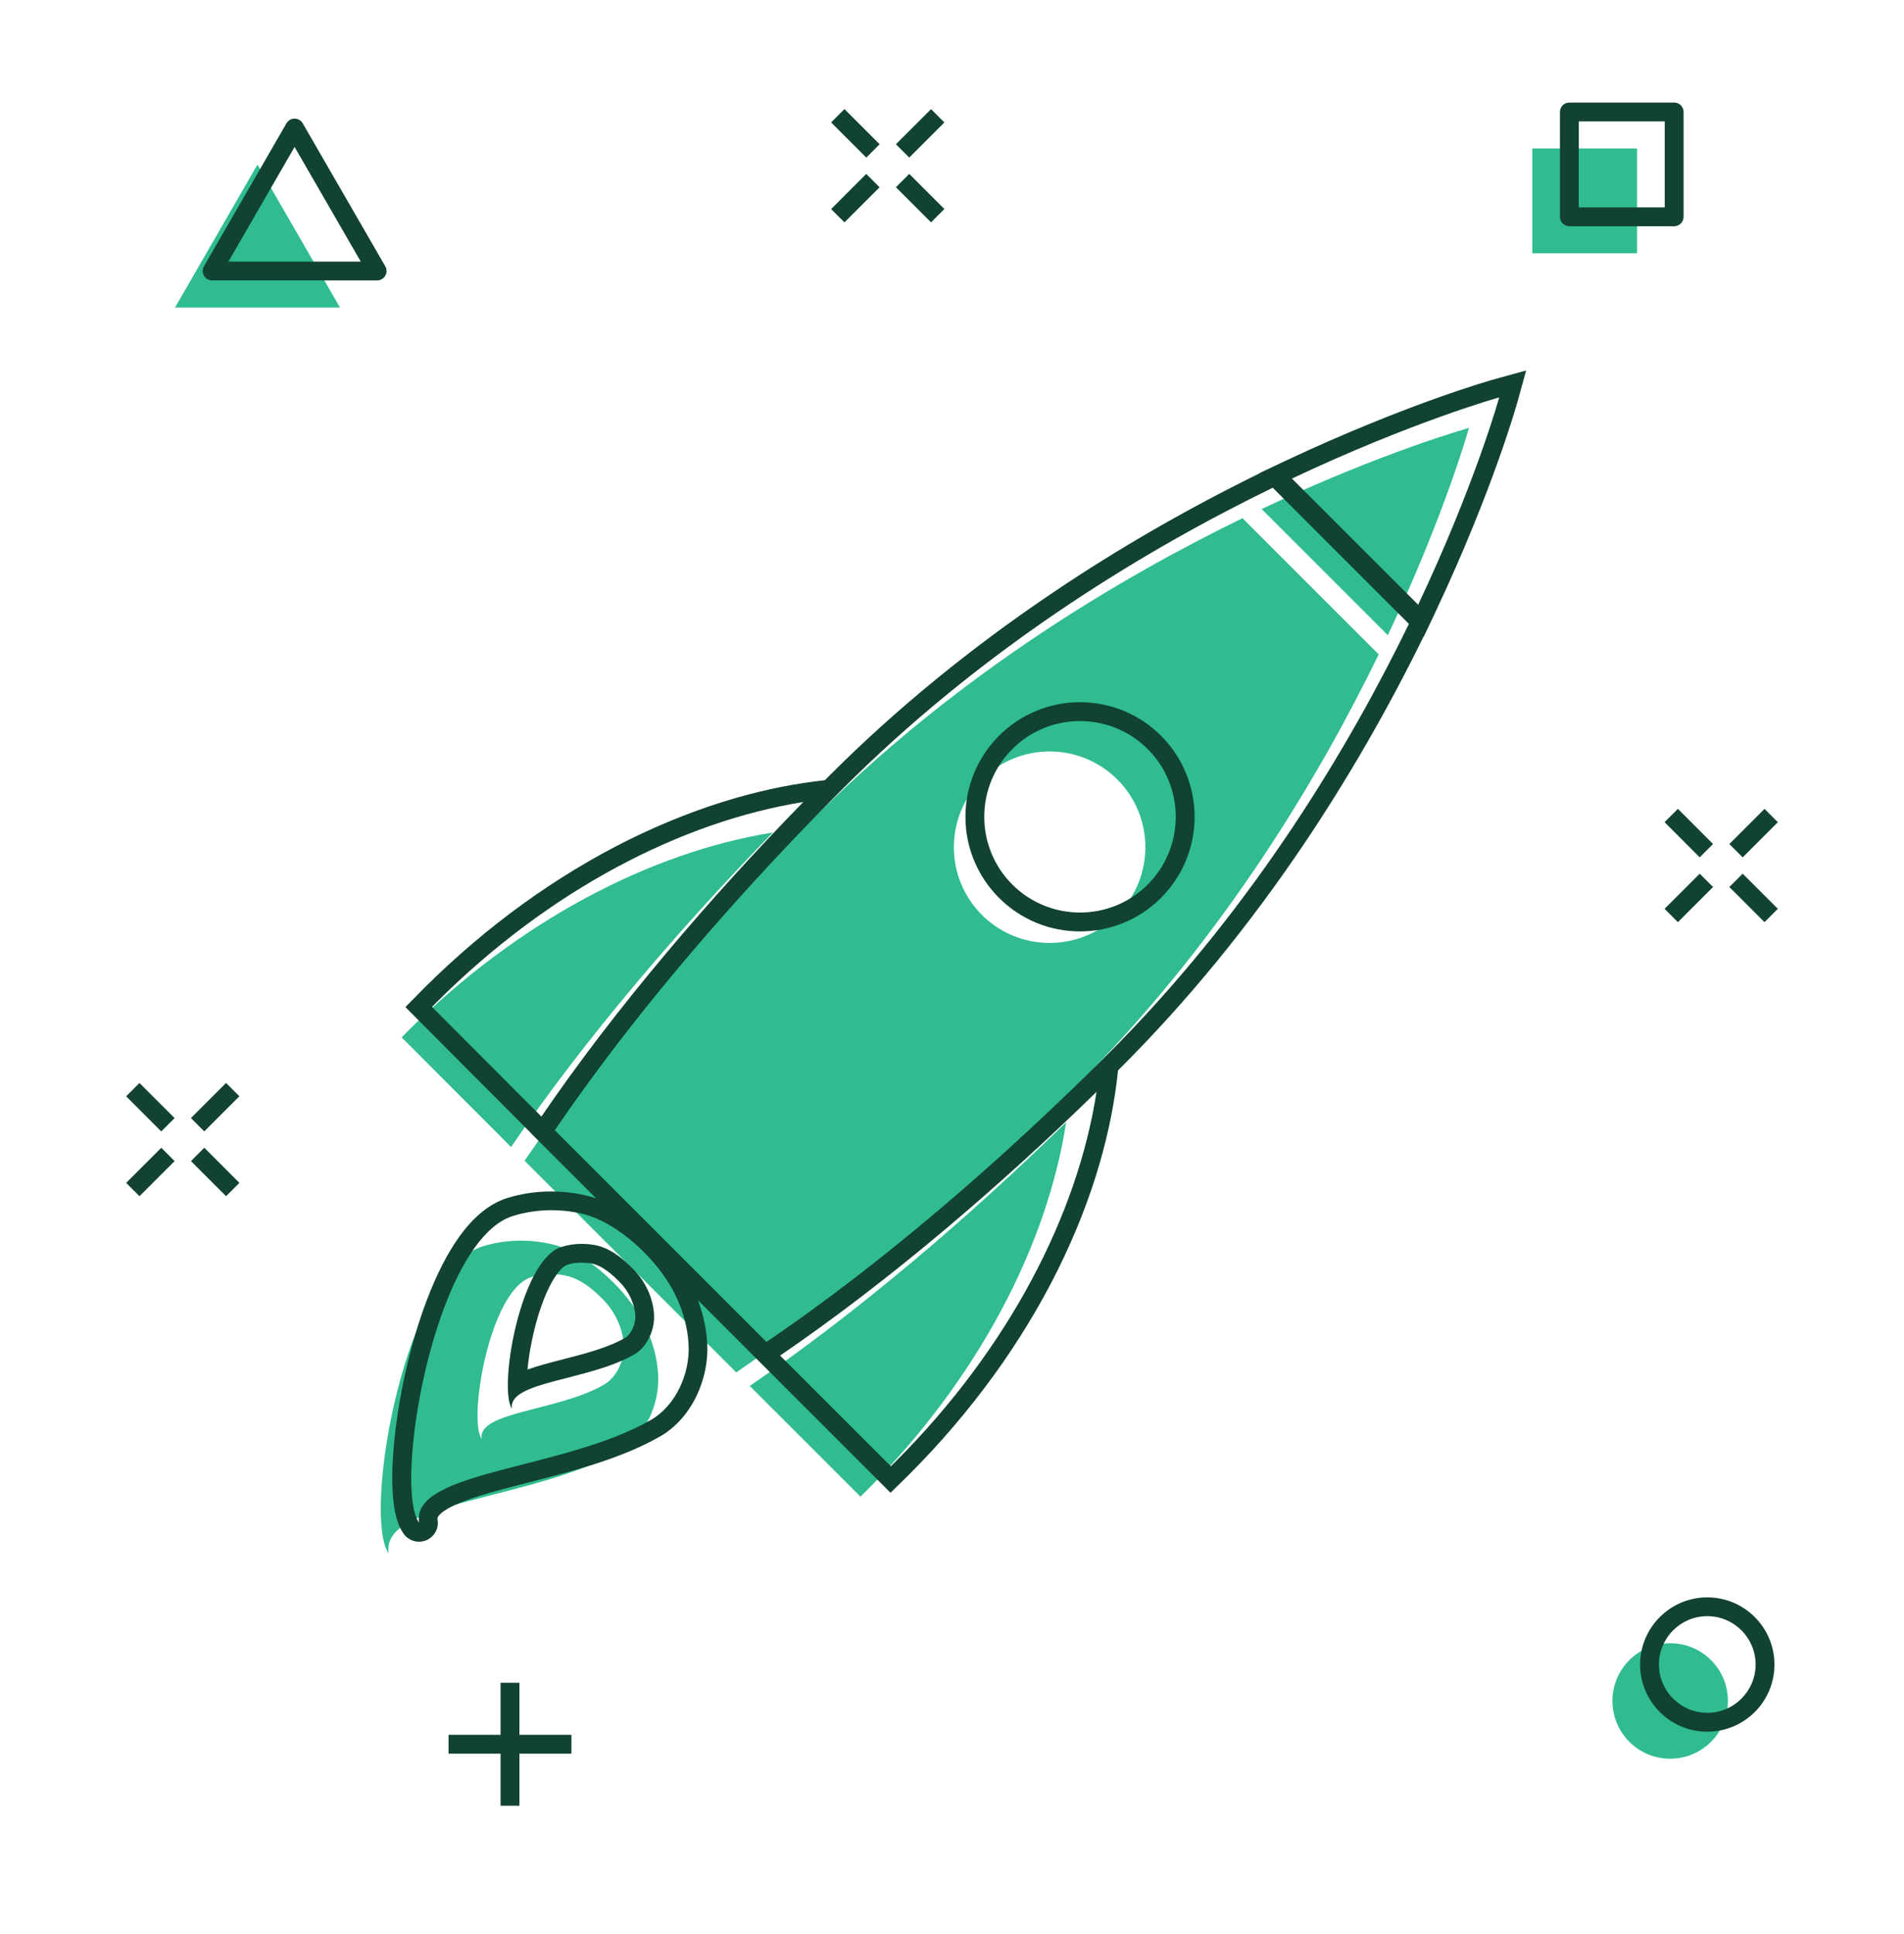 <svg width="64" height="65" viewBox="0 0 64 65" fill="none" xmlns="http://www.w3.org/2000/svg">
<path d="M55.028 4.99H51.506V8.512H55.028V4.99Z" fill="#30BC90"/>
<path d="M8.655 5.531L5.883 10.335H11.428L8.655 5.531Z" fill="#30BC90"/>
<path d="M57.513 58.539C58.271 57.782 58.271 56.553 57.513 55.794C56.755 55.037 55.526 55.037 54.768 55.794C54.01 56.553 54.01 57.782 54.768 58.539C55.526 59.297 56.755 59.297 57.513 58.539Z" fill="#30BC90"/>
<path d="M5.421 38.575L4.241 39.755L4.689 40.203L5.869 39.022L5.421 38.575Z" fill="#114232"/>
<path d="M7.598 36.396L6.418 37.576L6.866 38.024L8.046 36.843L7.598 36.396Z" fill="#114232"/>
<path d="M6.867 38.574L6.419 39.022L7.599 40.202L8.047 39.754L6.867 38.574Z" fill="#114232"/>
<path d="M4.688 36.397L4.24 36.845L5.42 38.025L5.868 37.577L4.688 36.397Z" fill="#114232"/>
<path d="M57.133 29.363L55.952 30.545L56.4 30.992L57.581 29.811L57.133 29.363Z" fill="#114232"/>
<path d="M59.312 27.185L58.13 28.367L58.578 28.815L59.76 27.633L59.312 27.185Z" fill="#114232"/>
<path d="M58.577 29.363L58.129 29.811L59.311 30.992L59.759 30.544L58.577 29.363Z" fill="#114232"/>
<path d="M56.4 27.184L55.952 27.632L57.133 28.814L57.581 28.366L56.4 27.184Z" fill="#114232"/>
<path d="M29.117 5.846L27.937 7.026L28.385 7.474L29.565 6.294L29.117 5.846Z" fill="#114232"/>
<path d="M31.296 3.668L30.115 4.848L30.563 5.296L31.743 4.116L31.296 3.668Z" fill="#114232"/>
<path d="M30.563 5.844L30.115 6.292L31.296 7.473L31.743 7.025L30.563 5.844Z" fill="#114232"/>
<path d="M28.385 3.666L27.937 4.114L29.119 5.296L29.567 4.848L28.385 3.666Z" fill="#114232"/>
<path d="M17.459 56.556H16.826V60.687H17.459V56.556Z" fill="#114232"/>
<path d="M19.208 58.305H15.077V58.938H19.208V58.305Z" fill="#114232"/>
<path d="M56.274 7.603H52.752C52.576 7.603 52.435 7.462 52.435 7.286V3.764C52.435 3.588 52.576 3.447 52.752 3.447H56.274C56.45 3.447 56.591 3.588 56.591 3.764V7.286C56.591 7.462 56.45 7.603 56.274 7.603ZM53.068 6.97H55.957V4.081H53.068V6.97Z" fill="#114232"/>
<path d="M12.675 9.425H7.13C7.017 9.425 6.911 9.364 6.856 9.266C6.799 9.168 6.799 9.047 6.856 8.949L9.628 4.146C9.686 4.048 9.79 3.987 9.902 3.987C10.014 3.987 10.121 4.048 10.176 4.146L12.95 8.949C13.008 9.047 13.008 9.168 12.95 9.266C12.893 9.364 12.789 9.425 12.675 9.425ZM7.679 8.792H12.127L9.902 4.939L7.679 8.792Z" fill="#114232"/>
<path d="M57.388 58.2C56.141 58.2 55.13 57.187 55.13 55.943C55.13 54.696 56.143 53.685 57.388 53.685C58.634 53.685 59.645 54.698 59.645 55.943C59.647 57.187 58.634 58.2 57.388 58.2ZM57.388 54.316C56.491 54.316 55.763 55.046 55.763 55.941C55.763 56.836 56.493 57.565 57.388 57.565C58.282 57.565 59.012 56.836 59.012 55.941C59.012 55.046 58.284 54.316 57.388 54.316Z" fill="#114232"/>
<path d="M25.201 46.579L28.923 50.3C28.983 50.24 29.042 50.181 29.103 50.122C32.889 46.334 35.204 41.833 35.837 37.716C34.15 39.363 32.435 40.922 30.725 42.358C28.827 43.954 26.97 45.374 25.201 46.579Z" fill="#30BC90"/>
<path d="M17.178 38.55C18.383 36.782 19.801 34.925 21.397 33.029C22.817 31.342 24.355 29.646 25.979 27.979C21.891 28.633 17.435 30.935 13.678 34.684C13.625 34.737 13.574 34.788 13.523 34.842C13.514 34.85 13.508 34.856 13.5 34.864L13.523 34.886L17.178 38.55Z" fill="#30BC90"/>
<path d="M21.691 44.571C21.691 44.571 21.691 44.569 21.689 44.569C21.684 44.558 21.678 44.548 21.672 44.536C21.445 44.072 21.084 43.568 20.616 43.1C20.16 42.644 19.672 42.291 19.218 42.064C18.965 41.937 18.722 41.849 18.501 41.806H18.499C18.444 41.792 18.391 41.782 18.336 41.772C18.078 41.725 17.799 41.696 17.511 41.696C17.09 41.696 16.646 41.753 16.211 41.892C14.342 42.487 13.095 46.808 12.846 49.707C12.785 50.416 12.783 51.041 12.846 51.505C12.889 51.818 12.96 52.059 13.065 52.202C12.771 50.445 17.917 50.432 20.855 48.747C21.68 48.273 22.167 47.204 22.124 46.24C22.099 45.662 21.944 45.094 21.691 44.571ZM20.665 46.203C20.565 46.34 20.44 46.456 20.297 46.54C18.749 47.431 16.035 47.437 16.191 48.363C15.762 47.77 16.35 44.035 17.531 43.102C17.633 43.022 17.739 42.961 17.85 42.926C18.078 42.852 18.311 42.822 18.534 42.822C18.687 42.822 18.834 42.836 18.969 42.861C19.486 42.957 19.915 43.31 20.273 43.676C20.671 44.082 20.941 44.642 20.967 45.216C20.98 45.56 20.869 45.925 20.665 46.203Z" fill="#30BC90"/>
<path d="M42.408 17.107L46.649 21.349C48.576 17.269 49.377 14.382 49.377 14.382C49.377 14.382 46.488 15.181 42.408 17.107Z" fill="#30BC90"/>
<path d="M41.764 17.416C37.606 19.439 32.366 22.583 27.685 27.162C27.568 27.274 27.454 27.388 27.34 27.503C27.338 27.505 27.334 27.509 27.331 27.511C27.219 27.623 27.107 27.736 26.996 27.848C26.52 28.33 26.052 28.81 25.595 29.293C23.313 31.693 21.28 34.075 19.57 36.323C19.079 36.967 18.616 37.6 18.178 38.221C17.992 38.486 17.811 38.748 17.633 39.01L17.69 39.067L17.923 39.3L24.496 45.872L24.729 46.105L24.747 46.124C24.827 46.069 24.908 46.013 24.988 45.958C26.263 45.082 27.601 44.085 28.978 42.977C30.958 41.386 33.015 39.569 35.081 37.571C35.375 37.287 35.667 36.999 35.962 36.709C36.056 36.615 36.15 36.521 36.245 36.427C36.266 36.407 36.286 36.386 36.307 36.366C36.421 36.249 36.536 36.135 36.65 36.019C41.2 31.35 44.328 26.134 46.343 21.993L41.764 17.416ZM37.557 30.749C36.928 31.379 36.105 31.691 35.281 31.691C34.458 31.691 33.634 31.377 33.005 30.749C31.749 29.493 31.749 27.454 33.005 26.197C33.634 25.568 34.458 25.255 35.281 25.255C36.105 25.255 36.928 25.57 37.557 26.197C38.814 27.454 38.814 29.493 37.557 30.749Z" fill="#30BC90"/>
<path d="M21.292 42.658C20.934 42.293 20.507 41.939 19.988 41.843C19.852 41.819 19.704 41.804 19.553 41.804C19.331 41.804 19.098 41.835 18.869 41.909C18.759 41.943 18.652 42.003 18.55 42.084C17.369 43.018 16.781 46.753 17.21 47.345C17.055 46.42 19.768 46.414 21.316 45.523C21.459 45.441 21.584 45.325 21.684 45.186C21.889 44.908 21.999 44.542 21.985 44.201C21.96 43.625 21.69 43.065 21.292 42.658ZM21.175 44.808C21.124 44.877 21.065 44.934 21.002 44.969C20.432 45.298 19.623 45.505 18.91 45.688C18.485 45.797 18.076 45.903 17.731 46.028C17.765 45.654 17.833 45.239 17.927 44.834C18.049 44.301 18.209 43.809 18.389 43.41C18.63 42.877 18.84 42.66 18.944 42.577C18.987 42.542 19.028 42.52 19.063 42.507C19.216 42.458 19.382 42.434 19.555 42.434C19.664 42.434 19.772 42.444 19.876 42.462C20.254 42.532 20.608 42.859 20.84 43.098C21.145 43.41 21.337 43.829 21.355 44.224C21.361 44.424 21.294 44.646 21.175 44.808Z" fill="#114232"/>
<path d="M50.227 12.747C50.196 12.756 49.468 12.958 48.228 13.403C47.09 13.81 45.288 14.507 43.157 15.512L42.914 15.626L42.833 15.665L42.344 15.896L42.35 15.902C39.919 17.095 37.582 18.439 35.406 19.907C32.637 21.77 30.112 23.835 27.904 26.044C27.844 26.103 27.785 26.162 27.726 26.222C26.743 26.328 25.736 26.53 24.72 26.822C23.521 27.168 22.309 27.644 21.12 28.232C19.913 28.831 18.724 29.552 17.586 30.373C16.417 31.217 15.296 32.173 14.249 33.215C14.2 33.264 14.149 33.317 14.092 33.375C14.084 33.383 14.076 33.391 14.068 33.399L13.626 33.847L14.07 34.292L14.092 34.314L17.833 38.066L17.831 38.07L18.201 38.439L20.036 40.274C19.907 40.229 19.78 40.194 19.658 40.17C19.598 40.156 19.535 40.141 19.47 40.129C19.163 40.072 18.844 40.043 18.528 40.043C18.011 40.043 17.51 40.119 17.038 40.268C16.462 40.452 15.923 40.887 15.437 41.565C15.04 42.117 14.675 42.832 14.348 43.69C13.79 45.157 13.375 47.004 13.234 48.633C13.169 49.397 13.169 50.067 13.238 50.569C13.297 51.002 13.406 51.323 13.571 51.552C13.694 51.72 13.886 51.814 14.084 51.814C14.166 51.814 14.249 51.797 14.329 51.765C14.601 51.65 14.758 51.366 14.709 51.076C14.701 51.029 14.701 50.994 14.76 50.925C14.826 50.849 14.971 50.729 15.291 50.58C15.89 50.304 16.799 50.071 17.764 49.824C19.231 49.448 20.892 49.021 22.189 48.275C22.696 47.985 23.114 47.521 23.403 46.935C23.668 46.391 23.801 45.772 23.774 45.19C23.752 44.695 23.644 44.185 23.458 43.694L24.937 45.173L25.525 45.762L25.683 45.919L29.491 49.726L29.934 50.169L30.382 49.73C30.445 49.668 30.506 49.607 30.566 49.548C31.612 48.502 32.57 47.376 33.418 46.205C34.241 45.065 34.965 43.874 35.563 42.665C36.154 41.474 36.63 40.26 36.975 39.056C37.275 38.014 37.477 36.981 37.582 35.973C37.623 35.933 37.663 35.892 37.704 35.851C39.913 33.642 41.978 31.119 43.842 28.349C45.307 26.171 46.653 23.835 47.846 21.404L47.852 21.41L48.083 20.922L48.122 20.842L48.236 20.599C49.242 18.468 49.938 16.666 50.345 15.528C50.788 14.288 50.991 13.561 51.001 13.53L51.299 12.451L50.227 12.747ZM47.669 20.325L43.427 16.084C47.507 14.157 50.394 13.356 50.394 13.356C50.394 13.356 49.595 16.245 47.669 20.325ZM29.945 49.278L26.222 45.558C27.989 44.352 29.849 42.932 31.747 41.337C33.455 39.9 35.171 38.341 36.858 36.695C36.225 40.812 33.91 45.312 30.124 49.1C30.065 49.16 30.006 49.219 29.945 49.278ZM37.324 35.342C37.304 35.362 37.283 35.383 37.263 35.403C37.169 35.497 37.075 35.591 36.979 35.685C36.685 35.975 36.393 36.264 36.099 36.547C34.033 38.546 31.976 40.362 29.996 41.954C28.619 43.061 27.28 44.06 26.006 44.934C25.926 44.99 25.844 45.045 25.764 45.1L25.746 45.082L25.513 44.849L18.941 38.276L18.708 38.043L18.65 37.986C18.826 37.726 19.008 37.463 19.196 37.197C19.633 36.578 20.097 35.945 20.587 35.299C22.299 33.05 24.33 30.669 26.612 28.269C27.07 27.789 27.536 27.307 28.014 26.824C28.124 26.712 28.237 26.6 28.349 26.487C28.351 26.485 28.355 26.481 28.357 26.479C28.471 26.365 28.588 26.25 28.702 26.138C33.385 21.559 38.624 18.415 42.781 16.392L47.358 20.969C45.343 25.11 42.215 30.326 37.666 34.995C37.555 35.111 37.441 35.226 37.324 35.342ZM23.147 45.216C23.19 46.183 22.704 47.249 21.878 47.723C18.941 49.411 13.794 49.423 14.088 51.178C13.984 51.035 13.912 50.794 13.87 50.481C13.806 50.018 13.808 49.395 13.87 48.684C14.119 45.784 15.365 41.461 17.235 40.869C17.67 40.732 18.113 40.673 18.534 40.673C18.824 40.673 19.102 40.699 19.359 40.748C19.415 40.758 19.47 40.771 19.523 40.783H19.525C19.745 40.828 19.989 40.914 20.242 41.04C20.695 41.267 21.184 41.621 21.639 42.076C22.107 42.544 22.469 43.047 22.696 43.513C22.702 43.523 22.706 43.533 22.712 43.545C22.712 43.545 22.712 43.547 22.714 43.547C22.965 44.072 23.121 44.64 23.147 45.216ZM14.521 33.84C14.529 33.832 14.536 33.826 14.544 33.818C14.595 33.765 14.648 33.714 14.699 33.661C18.456 29.912 22.914 27.609 27 26.955C25.374 28.622 23.836 30.318 22.418 32.006C20.822 33.904 19.404 35.759 18.199 37.526L14.544 33.863L14.521 33.84Z" fill="#114232"/>
<path d="M39.026 30.175C39.394 29.807 39.678 29.378 39.872 28.9C40.06 28.438 40.154 27.95 40.154 27.452C40.154 26.951 40.06 26.465 39.872 26.003C39.678 25.525 39.394 25.096 39.026 24.728C38.659 24.36 38.23 24.076 37.752 23.882C37.29 23.694 36.801 23.6 36.303 23.6C35.802 23.6 35.316 23.694 34.854 23.882C34.376 24.076 33.947 24.36 33.58 24.728C33.212 25.096 32.928 25.525 32.734 26.003C32.546 26.465 32.452 26.953 32.452 27.452C32.452 27.952 32.546 28.438 32.734 28.9C32.928 29.378 33.212 29.807 33.58 30.175C33.947 30.543 34.376 30.827 34.854 31.021C35.316 31.209 35.804 31.303 36.303 31.303C36.803 31.303 37.29 31.209 37.752 31.021C38.23 30.827 38.659 30.543 39.026 30.175ZM38.579 25.176C39.835 26.432 39.835 28.471 38.579 29.728C37.95 30.357 37.126 30.669 36.303 30.669C35.48 30.669 34.656 30.355 34.027 29.728C32.77 28.471 32.77 26.432 34.027 25.176C34.656 24.546 35.48 24.234 36.303 24.234C37.126 24.234 37.95 24.548 38.579 25.176Z" fill="#114232"/>
</svg>
